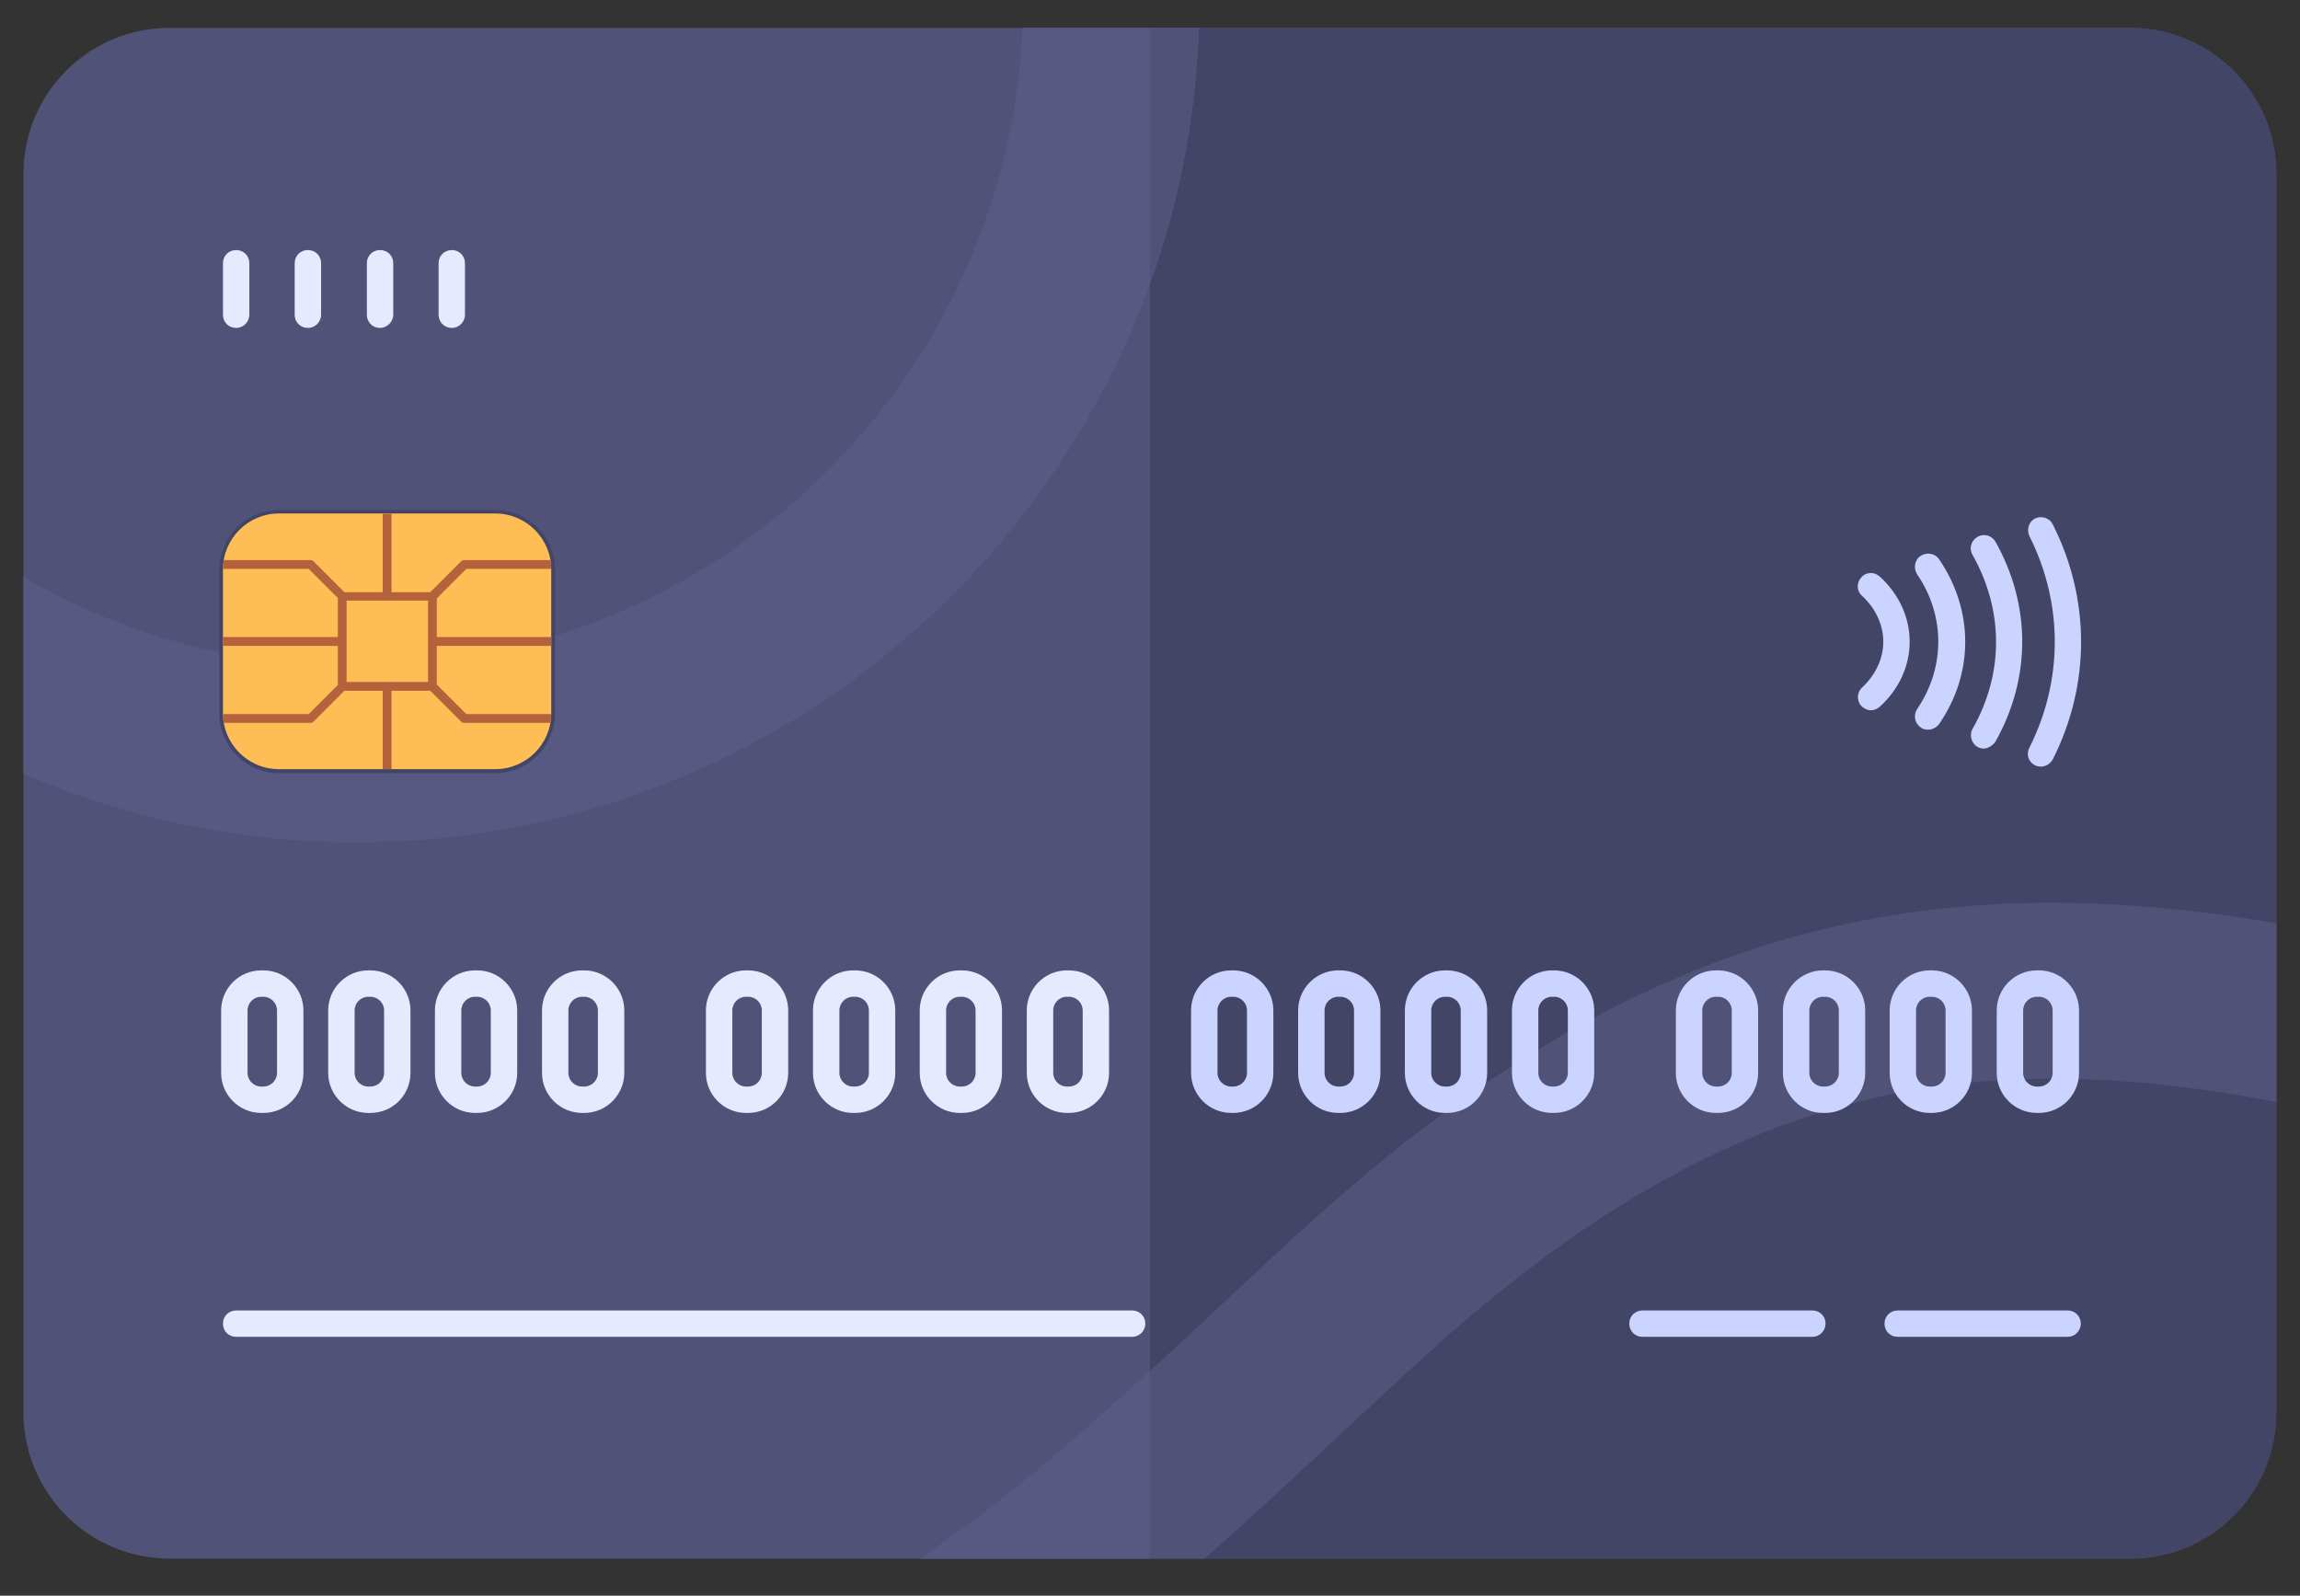 <svg width="49" height="34" viewBox="0 0 49 34" fill="none" xmlns="http://www.w3.org/2000/svg">
<rect x="0" y="0" width="49" height="34" fill="#333333" stroke="none"/>
<path d="M45.388 33.209H3.612C1.897 33.209 0.5 31.812 0.5 30.097V3.706C0.5 1.981 1.897 0.594 3.612 0.594H45.378C47.103 0.594 48.491 1.991 48.491 3.706V30.087C48.5 31.812 47.103 33.209 45.388 33.209Z" fill="#505278"/>
<path d="M45.388 0.594H24.5V33.209H45.388C47.112 33.209 48.5 31.812 48.5 30.097V3.706C48.5 1.991 47.103 0.594 45.388 0.594Z" fill="#424566"/>
<path d="M25.541 0.594C25.222 10.222 17.291 17.947 7.587 17.947C5.075 17.947 2.675 17.431 0.5 16.484V12.294C2.591 13.512 5.009 14.197 7.587 14.197C15.219 14.197 21.462 8.15 21.781 0.594H25.541Z" fill="#575982"/>
<path d="M24.5 0.594V6.041C25.109 4.325 25.475 2.497 25.541 0.594H24.5Z" fill="#505278"/>
<path d="M48.498 19.672V23.478C46.248 23.047 44.055 22.859 41.88 23.075C37.952 23.469 34.305 25.306 30.395 28.859C29.767 29.431 29.13 30.022 28.52 30.594C27.583 31.466 26.645 32.347 25.661 33.209H19.586C21.836 31.709 23.852 29.825 25.961 27.856C26.589 27.275 27.227 26.666 27.873 26.084C32.411 21.969 36.742 19.822 41.505 19.344C43.858 19.1 46.239 19.287 48.498 19.672Z" fill="#505278"/>
<path d="M19.586 33.21H24.498V29.207C22.895 30.679 21.311 32.057 19.586 33.21Z" fill="#575982"/>
<path d="M10.55 16.474H5.947C5.244 16.474 4.672 15.902 4.672 15.198V12.142C4.672 11.439 5.244 10.867 5.947 10.867H10.55C11.253 10.867 11.825 11.439 11.825 12.142V15.198C11.816 15.902 11.253 16.474 10.55 16.474Z" fill="#424566"/>
<path d="M10.553 16.388H5.941C5.284 16.388 4.75 15.854 4.75 15.198V12.132C4.75 11.476 5.284 10.941 5.941 10.941H10.553C11.209 10.941 11.744 11.476 11.744 12.132V15.198C11.744 15.854 11.209 16.388 10.553 16.388Z" fill="#FEBD55"/>
<path d="M11.744 13.762V13.574H9.306V12.749L9.934 12.121H11.744C11.744 12.056 11.734 11.99 11.725 11.934H9.888C9.859 11.934 9.841 11.943 9.822 11.962L9.166 12.618H8.341V10.949H8.153V12.618H7.337L6.681 11.962C6.662 11.943 6.634 11.934 6.616 11.934H4.769C4.759 11.99 4.75 12.056 4.75 12.121H6.578L7.197 12.74V13.574H4.75V13.762H7.197V14.596L6.578 15.215H4.75C4.75 15.28 4.759 15.346 4.769 15.402H6.616C6.644 15.402 6.662 15.393 6.681 15.374L7.337 14.718H8.153V16.387H8.341V14.718H9.166L9.822 15.374C9.841 15.393 9.859 15.402 9.887 15.402H11.725C11.734 15.346 11.744 15.28 11.744 15.215H9.934L9.306 14.587V13.762H11.744ZM9.119 14.53H7.384V12.796H9.119V14.53Z" fill="#B5613C"/>
<path d="M43.478 16.334C43.431 16.334 43.394 16.325 43.356 16.306C43.216 16.241 43.16 16.072 43.235 15.931C43.956 14.497 43.956 12.856 43.235 11.422C43.169 11.281 43.225 11.113 43.356 11.047C43.497 10.981 43.666 11.038 43.731 11.169C44.538 12.763 44.538 14.591 43.731 16.184C43.675 16.278 43.581 16.334 43.478 16.334ZM42.513 15.8C43.272 14.45 43.272 12.894 42.513 11.544C42.438 11.413 42.269 11.356 42.128 11.441C41.997 11.516 41.941 11.684 42.025 11.825C42.691 13.006 42.691 14.356 42.025 15.528C41.95 15.659 41.997 15.838 42.128 15.913C42.175 15.941 42.222 15.95 42.269 15.95C42.363 15.941 42.456 15.884 42.513 15.8ZM41.313 15.425C42.053 14.347 42.053 13.006 41.313 11.919C41.228 11.788 41.05 11.759 40.919 11.844C40.788 11.928 40.76 12.106 40.844 12.238C41.444 13.119 41.444 14.225 40.844 15.106C40.76 15.238 40.788 15.406 40.919 15.5C40.966 15.537 41.022 15.547 41.078 15.547C41.172 15.547 41.256 15.5 41.313 15.425ZM40.047 15.059C40.459 14.684 40.684 14.188 40.684 13.672C40.684 13.156 40.459 12.66 40.047 12.285C39.934 12.181 39.756 12.181 39.653 12.303C39.55 12.416 39.55 12.594 39.672 12.697C39.963 12.969 40.122 13.316 40.122 13.672C40.122 14.028 39.963 14.375 39.672 14.647C39.559 14.75 39.55 14.928 39.653 15.041C39.709 15.097 39.785 15.134 39.859 15.134C39.925 15.134 39.991 15.106 40.047 15.059Z" fill="#CAD4FF"/>
<path d="M24.119 28.484H5.031C4.872 28.484 4.75 28.363 4.75 28.203C4.75 28.044 4.872 27.922 5.031 27.922H24.119C24.278 27.922 24.4 28.044 24.4 28.203C24.4 28.363 24.269 28.484 24.119 28.484Z" fill="#E6EAFF"/>
<path d="M44.048 28.484H40.43C40.27 28.484 40.148 28.363 40.148 28.203C40.148 28.044 40.27 27.922 40.43 27.922H44.048C44.208 27.922 44.33 28.044 44.33 28.203C44.33 28.363 44.199 28.484 44.048 28.484ZM38.892 28.203C38.892 28.044 38.77 27.922 38.611 27.922H34.992C34.833 27.922 34.711 28.044 34.711 28.203C34.711 28.363 34.833 28.484 34.992 28.484H38.611C38.77 28.484 38.892 28.353 38.892 28.203Z" fill="#CAD4FF"/>
<path d="M5.031 6.987C4.872 6.987 4.75 6.866 4.75 6.706V5.609C4.75 5.45 4.872 5.328 5.031 5.328C5.191 5.328 5.312 5.45 5.312 5.609V6.706C5.312 6.856 5.191 6.987 5.031 6.987ZM6.841 6.706V5.609C6.841 5.45 6.719 5.328 6.559 5.328C6.4 5.328 6.278 5.45 6.278 5.609V6.706C6.278 6.866 6.4 6.987 6.559 6.987C6.719 6.987 6.841 6.856 6.841 6.706ZM8.378 6.706V5.609C8.378 5.45 8.256 5.328 8.097 5.328C7.937 5.328 7.816 5.45 7.816 5.609V6.706C7.816 6.866 7.937 6.987 8.097 6.987C8.247 6.987 8.378 6.856 8.378 6.706ZM9.906 6.706V5.609C9.906 5.45 9.784 5.328 9.625 5.328C9.466 5.328 9.344 5.45 9.344 5.609V6.706C9.344 6.866 9.466 6.987 9.625 6.987C9.784 6.987 9.906 6.856 9.906 6.706Z" fill="#E6EAFF"/>
<path d="M5.611 23.713H5.564C5.095 23.713 4.711 23.329 4.711 22.86V21.529C4.711 21.06 5.095 20.676 5.564 20.676H5.611C6.08 20.676 6.464 21.06 6.464 21.529V22.86C6.464 23.329 6.089 23.713 5.611 23.713ZM5.564 21.238C5.405 21.238 5.274 21.369 5.274 21.529V22.86C5.274 23.02 5.405 23.151 5.564 23.151H5.611C5.77 23.151 5.902 23.02 5.902 22.86V21.529C5.902 21.369 5.77 21.238 5.611 21.238H5.564Z" fill="#E6EAFF"/>
<path d="M7.892 23.713H7.845C7.377 23.713 6.992 23.329 6.992 22.86V21.529C6.992 21.06 7.377 20.676 7.845 20.676H7.892C8.361 20.676 8.745 21.06 8.745 21.529V22.86C8.745 23.329 8.37 23.713 7.892 23.713ZM7.845 21.238C7.686 21.238 7.555 21.369 7.555 21.529V22.86C7.555 23.02 7.686 23.151 7.845 23.151H7.892C8.052 23.151 8.183 23.02 8.183 22.86V21.529C8.183 21.369 8.052 21.238 7.892 21.238H7.845Z" fill="#E6EAFF"/>
<path d="M10.166 23.713H10.119C9.65 23.713 9.266 23.329 9.266 22.86V21.529C9.266 21.06 9.65 20.676 10.119 20.676H10.166C10.634 20.676 11.019 21.06 11.019 21.529V22.86C11.019 23.329 10.634 23.713 10.166 23.713ZM10.119 21.238C9.959 21.238 9.828 21.369 9.828 21.529V22.86C9.828 23.02 9.959 23.151 10.119 23.151H10.166C10.325 23.151 10.456 23.02 10.456 22.86V21.529C10.456 21.369 10.325 21.238 10.166 21.238H10.119Z" fill="#E6EAFF"/>
<path d="M12.447 23.713H12.4C11.931 23.713 11.547 23.329 11.547 22.86V21.529C11.547 21.06 11.931 20.676 12.4 20.676H12.447C12.916 20.676 13.3 21.06 13.3 21.529V22.86C13.3 23.329 12.916 23.713 12.447 23.713ZM12.4 21.238C12.241 21.238 12.109 21.369 12.109 21.529V22.86C12.109 23.02 12.241 23.151 12.4 23.151H12.447C12.606 23.151 12.738 23.02 12.738 22.86V21.529C12.738 21.369 12.606 21.238 12.447 21.238H12.4Z" fill="#E6EAFF"/>
<path d="M15.939 23.713H15.892C15.423 23.713 15.039 23.329 15.039 22.86V21.529C15.039 21.06 15.423 20.676 15.892 20.676H15.939C16.408 20.676 16.792 21.06 16.792 21.529V22.86C16.792 23.329 16.408 23.713 15.939 23.713ZM15.892 21.238C15.733 21.238 15.602 21.369 15.602 21.529V22.86C15.602 23.02 15.733 23.151 15.892 23.151H15.939C16.099 23.151 16.23 23.02 16.23 22.86V21.529C16.23 21.369 16.099 21.238 15.939 21.238H15.892Z" fill="#E6EAFF"/>
<path d="M18.22 23.713H18.173C17.705 23.713 17.32 23.329 17.32 22.86V21.529C17.32 21.06 17.705 20.676 18.173 20.676H18.22C18.689 20.676 19.073 21.06 19.073 21.529V22.86C19.073 23.329 18.689 23.713 18.22 23.713ZM18.174 21.238C18.014 21.238 17.883 21.369 17.883 21.529V22.86C17.883 23.02 18.014 23.151 18.174 23.151H18.22C18.38 23.151 18.511 23.02 18.511 22.86V21.529C18.511 21.369 18.38 21.238 18.22 21.238H18.174Z" fill="#E6EAFF"/>
<path d="M20.494 23.713H20.447C19.978 23.713 19.594 23.329 19.594 22.86V21.529C19.594 21.06 19.978 20.676 20.447 20.676H20.494C20.962 20.676 21.347 21.06 21.347 21.529V22.86C21.347 23.329 20.963 23.713 20.494 23.713ZM20.447 21.238C20.288 21.238 20.156 21.369 20.156 21.529V22.86C20.156 23.02 20.288 23.151 20.447 23.151H20.494C20.653 23.151 20.784 23.02 20.784 22.86V21.529C20.784 21.369 20.653 21.238 20.494 21.238H20.447Z" fill="#E6EAFF"/>
<path d="M22.775 23.713H22.728C22.259 23.713 21.875 23.329 21.875 22.86V21.529C21.875 21.06 22.259 20.676 22.728 20.676H22.775C23.244 20.676 23.628 21.06 23.628 21.529V22.86C23.628 23.329 23.244 23.713 22.775 23.713ZM22.728 21.238C22.569 21.238 22.438 21.369 22.438 21.529V22.86C22.438 23.02 22.569 23.151 22.728 23.151H22.775C22.934 23.151 23.066 23.02 23.066 22.86V21.529C23.066 21.369 22.934 21.238 22.775 21.238H22.728Z" fill="#E6EAFF"/>
<path d="M26.275 23.713H26.228C25.759 23.713 25.375 23.329 25.375 22.86V21.529C25.375 21.06 25.759 20.676 26.228 20.676H26.275C26.744 20.676 27.128 21.06 27.128 21.529V22.86C27.128 23.329 26.744 23.713 26.275 23.713ZM26.228 21.238C26.069 21.238 25.938 21.369 25.938 21.529V22.86C25.938 23.02 26.069 23.151 26.228 23.151H26.275C26.434 23.151 26.566 23.02 26.566 22.86V21.529C26.566 21.369 26.434 21.238 26.275 21.238H26.228Z" fill="#CAD4FF"/>
<path d="M28.556 23.713H28.509C28.041 23.713 27.656 23.329 27.656 22.86V21.529C27.656 21.06 28.041 20.676 28.509 20.676H28.556C29.025 20.676 29.409 21.06 29.409 21.529V22.86C29.409 23.329 29.025 23.713 28.556 23.713ZM28.509 21.238C28.35 21.238 28.219 21.369 28.219 21.529V22.86C28.219 23.02 28.35 23.151 28.509 23.151H28.556C28.716 23.151 28.847 23.02 28.847 22.86V21.529C28.847 21.369 28.716 21.238 28.556 21.238H28.509Z" fill="#CAD4FF"/>
<path d="M30.83 23.713H30.783C30.314 23.713 29.93 23.329 29.93 22.86V21.529C29.93 21.06 30.314 20.676 30.783 20.676H30.83C31.298 20.676 31.683 21.06 31.683 21.529V22.86C31.683 23.329 31.298 23.713 30.83 23.713ZM30.783 21.238C30.623 21.238 30.492 21.369 30.492 21.529V22.86C30.492 23.02 30.623 23.151 30.783 23.151H30.83C30.989 23.151 31.12 23.02 31.12 22.86V21.529C31.12 21.369 30.989 21.238 30.83 21.238H30.783Z" fill="#CAD4FF"/>
<path d="M33.111 23.713H33.064C32.595 23.713 32.211 23.329 32.211 22.86V21.529C32.211 21.06 32.595 20.676 33.064 20.676H33.111C33.58 20.676 33.964 21.06 33.964 21.529V22.86C33.964 23.329 33.58 23.713 33.111 23.713ZM33.064 21.238C32.905 21.238 32.773 21.369 32.773 21.529V22.86C32.773 23.02 32.905 23.151 33.064 23.151H33.111C33.27 23.151 33.402 23.02 33.402 22.86V21.529C33.402 21.369 33.27 21.238 33.111 21.238H33.064Z" fill="#CAD4FF"/>
<path d="M36.603 23.713H36.556C36.087 23.713 35.703 23.329 35.703 22.86V21.529C35.703 21.06 36.087 20.676 36.556 20.676H36.603C37.072 20.676 37.456 21.06 37.456 21.529V22.86C37.456 23.329 37.072 23.713 36.603 23.713ZM36.556 21.238C36.397 21.238 36.266 21.369 36.266 21.529V22.86C36.266 23.02 36.397 23.151 36.556 23.151H36.603C36.763 23.151 36.894 23.02 36.894 22.86V21.529C36.894 21.369 36.763 21.238 36.603 21.238H36.556Z" fill="#CAD4FF"/>
<path d="M38.884 23.713H38.837C38.369 23.713 37.984 23.329 37.984 22.86V21.529C37.984 21.06 38.369 20.676 38.837 20.676H38.884C39.353 20.676 39.737 21.06 39.737 21.529V22.86C39.737 23.329 39.353 23.713 38.884 23.713ZM38.837 21.238C38.678 21.238 38.547 21.369 38.547 21.529V22.86C38.547 23.02 38.678 23.151 38.837 23.151H38.884C39.044 23.151 39.175 23.02 39.175 22.86V21.529C39.175 21.369 39.044 21.238 38.884 21.238H38.837Z" fill="#CAD4FF"/>
<path d="M41.158 23.713H41.111C40.642 23.713 40.258 23.329 40.258 22.86V21.529C40.258 21.06 40.642 20.676 41.111 20.676H41.158C41.627 20.676 42.011 21.06 42.011 21.529V22.86C42.011 23.329 41.627 23.713 41.158 23.713ZM41.111 21.238C40.952 21.238 40.82 21.369 40.82 21.529V22.86C40.82 23.02 40.952 23.151 41.111 23.151H41.158C41.317 23.151 41.449 23.02 41.449 22.86V21.529C41.449 21.369 41.317 21.238 41.158 21.238H41.111Z" fill="#CAD4FF"/>
<path d="M43.439 23.713H43.392C42.923 23.713 42.539 23.329 42.539 22.86V21.529C42.539 21.06 42.923 20.676 43.392 20.676H43.439C43.908 20.676 44.292 21.06 44.292 21.529V22.86C44.292 23.329 43.908 23.713 43.439 23.713ZM43.392 21.238C43.233 21.238 43.102 21.369 43.102 21.529V22.86C43.102 23.02 43.233 23.151 43.392 23.151H43.439C43.599 23.151 43.73 23.02 43.73 22.86V21.529C43.73 21.369 43.599 21.238 43.439 21.238H43.392Z" fill="#CAD4FF"/>
</svg>
